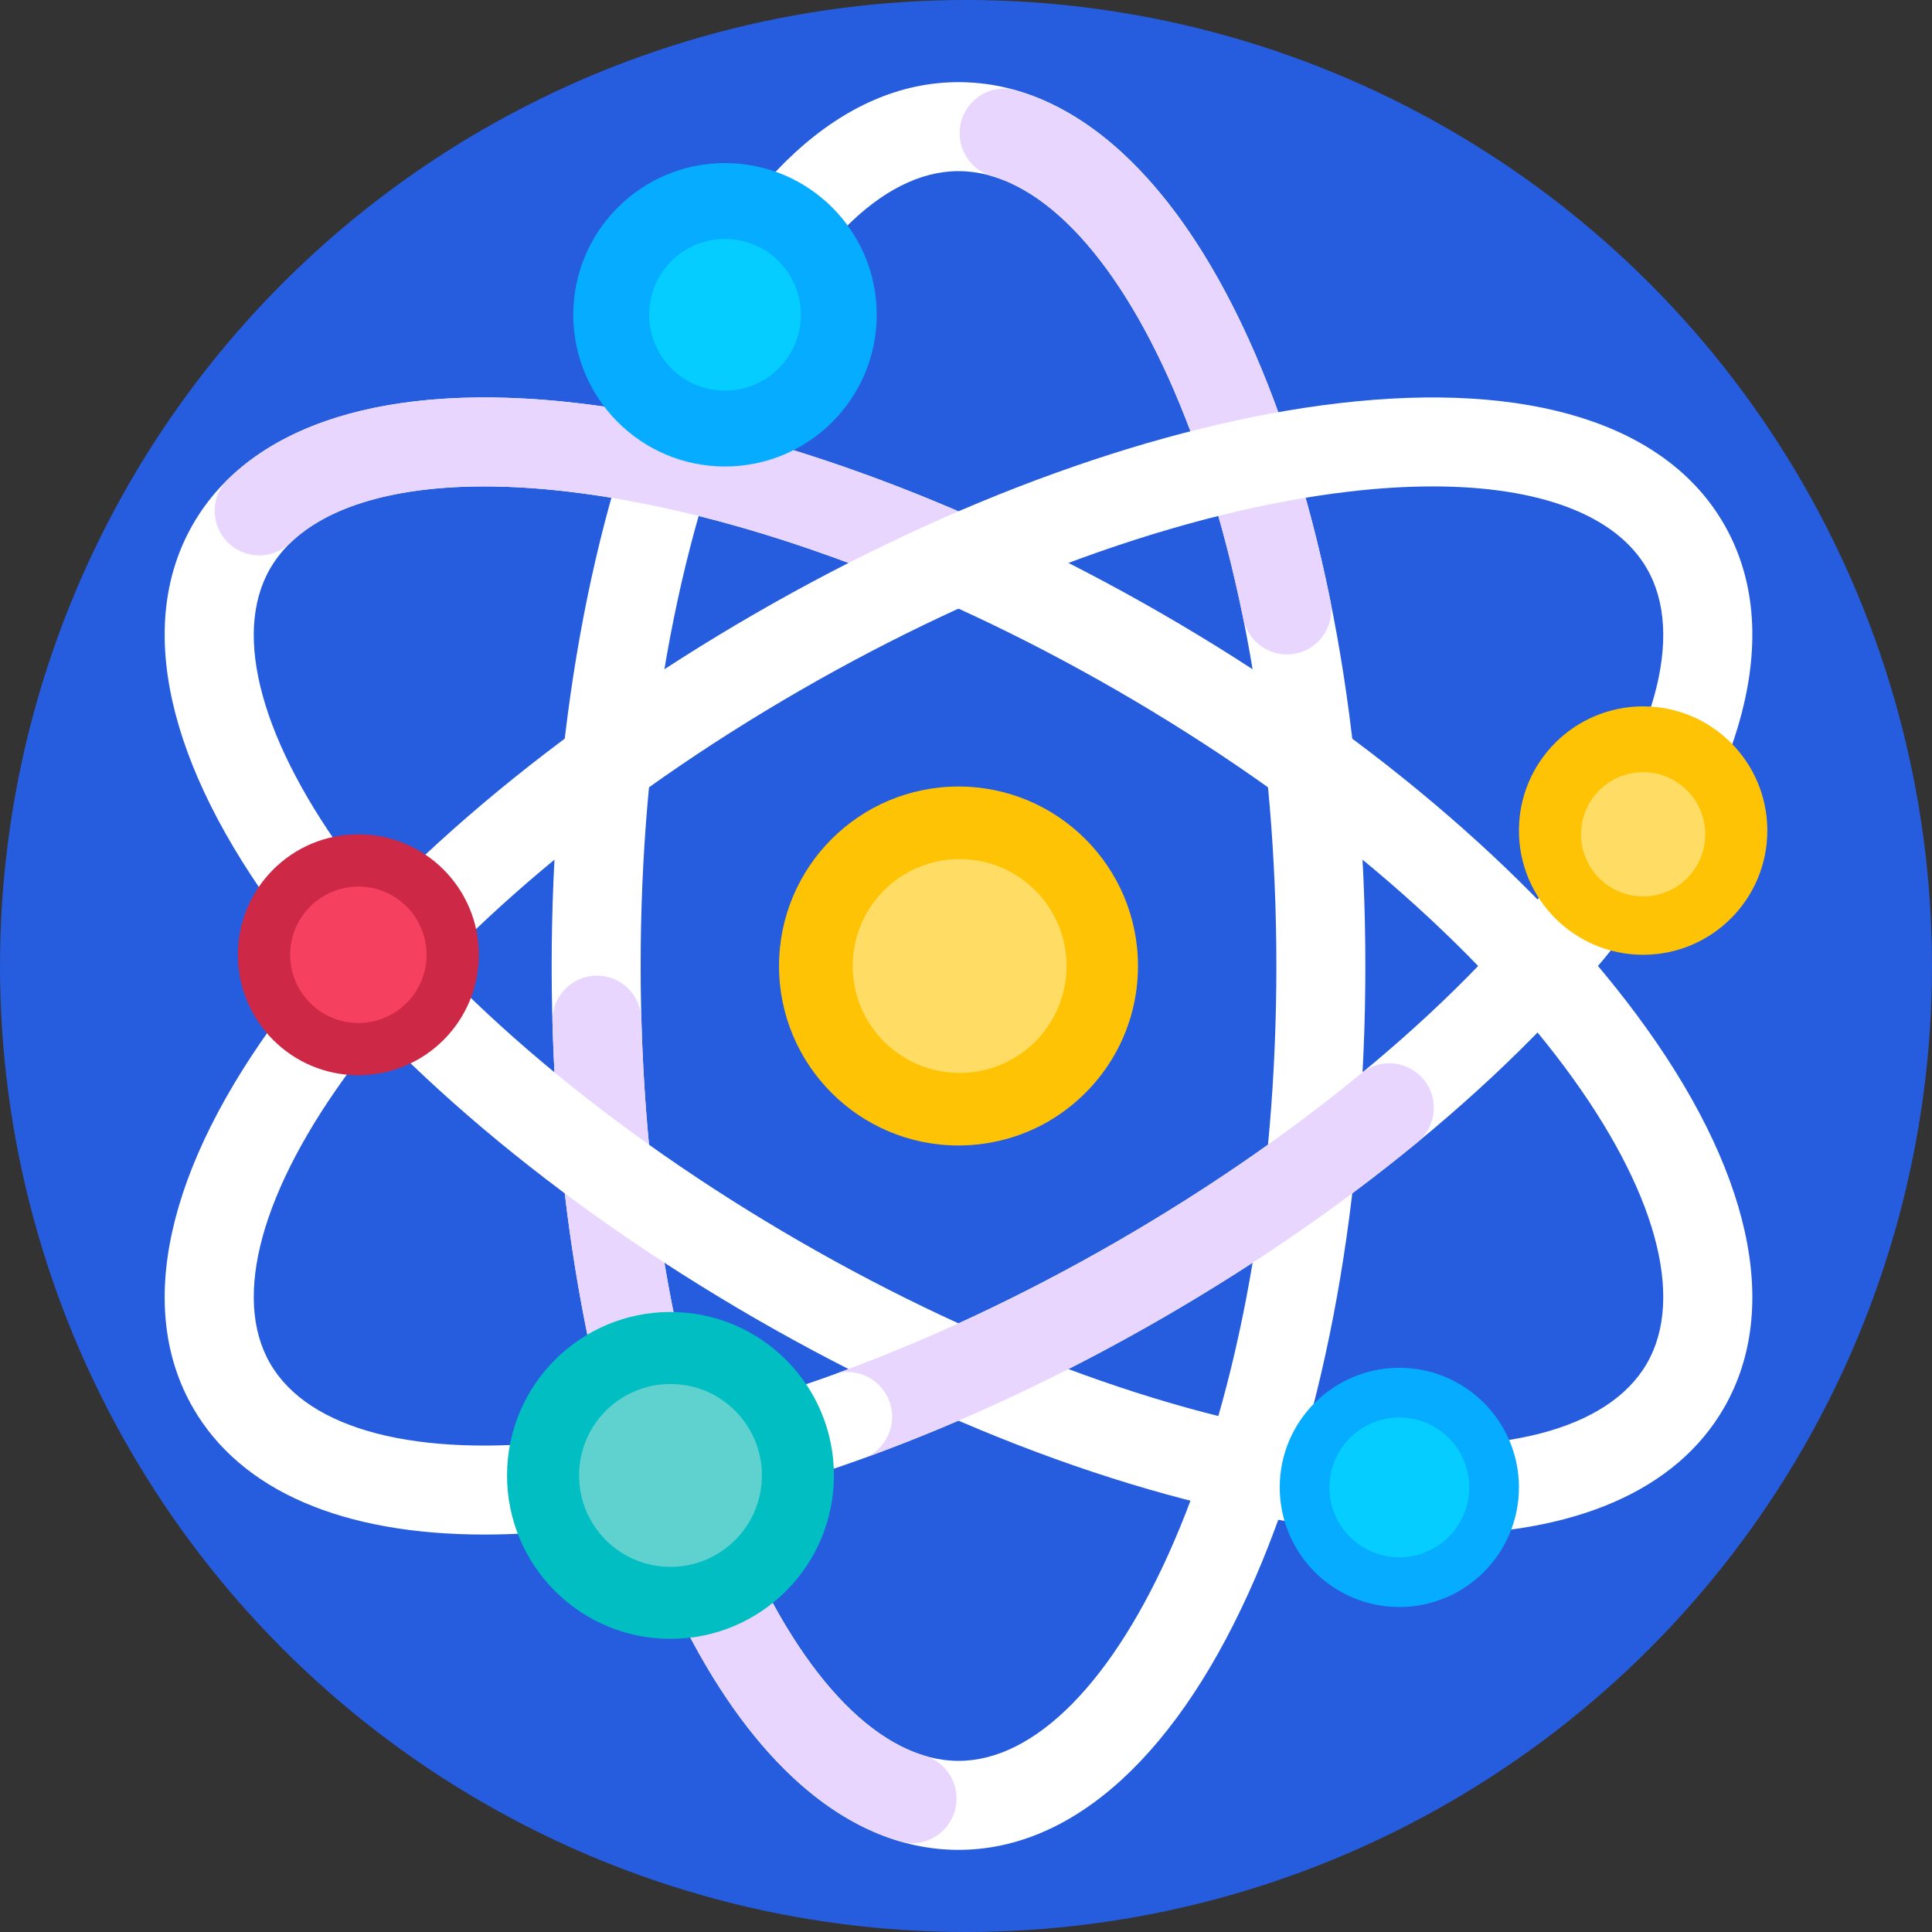 <svg id="Layer_1" enable-background="new 0 0 512 512" height="512" viewBox="0 0 512 512" width="512" xmlns="http://www.w3.org/2000/svg"><rect x="0" y="0" width="512" height="512" fill="#333333" stroke="none"/><g><circle cx="256" cy="256" fill="#265cde" r="256"/><g><path d="m254.014 490.23c-30.649 0-58.608-25.666-78.726-72.269-18.76-43.455-29.091-100.975-29.091-161.962s10.331-118.506 29.091-161.962c20.119-46.603 48.077-72.269 78.726-72.269s58.608 25.666 78.726 72.269c18.76 43.455 29.092 100.975 29.092 161.962s-10.331 118.506-29.092 161.962c-20.118 46.604-48.077 72.269-78.726 72.269zm0-444.879c-20.351 0-41.155 21.153-57.077 58.034-17.514 40.571-27.16 94.77-27.16 152.615s9.646 112.045 27.16 152.615c15.922 36.881 36.725 58.034 57.077 58.034s41.155-21.153 57.077-58.034c17.515-40.571 27.16-94.77 27.16-152.615s-9.646-112.045-27.16-152.615c-15.922-36.882-36.725-58.034-57.077-58.034z" fill="#fff"/></g><g fill="#e8d6ff"><path d="m262.841 46.664c17.43 5.127 34.627 25.163 48.25 56.72 7.696 17.828 13.873 38.288 18.379 60.533 1.118 5.518 5.928 9.51 11.559 9.51 7.421 0 13.03-6.788 11.559-14.061-4.84-23.933-11.511-46.019-19.847-65.328-16.739-38.776-38.908-63.052-63.537-70.113-7.478-2.144-14.899 3.622-14.899 11.401 0 5.262 3.488 9.854 8.536 11.338z"/><path d="m253.497 476.587c0-5.226-3.446-9.802-8.454-11.298-17.38-5.194-34.52-25.203-48.106-56.673-16.085-37.261-25.528-86.021-26.961-138.541-.175-6.405-5.376-11.525-11.783-11.525-6.654 0-11.97 5.504-11.788 12.155 1.522 55.482 11.638 107.312 28.882 147.257 16.686 38.651 38.765 62.892 63.299 70.04 7.471 2.177 14.91-3.588 14.91-11.37v-.045z"/></g><g><path d="m379.648 406.672c-7.802 0-16.056-.5-24.734-1.512-47.014-5.481-101.993-25.293-154.809-55.787s-97.464-68.2-125.717-106.175c-30.3-40.725-38.548-77.771-23.223-104.313 15.324-26.543 51.53-37.927 101.949-32.044 47.014 5.481 101.992 25.293 154.809 55.787 52.816 30.494 97.464 68.2 125.717 106.175 30.3 40.725 38.548 77.771 23.223 104.314-12.686 21.972-39.688 33.555-77.215 33.555zm-251.315-277.766c-28.368 0-48.558 7.587-56.746 21.769-10.176 17.625-2.259 46.218 21.72 78.447 26.378 35.453 68.494 70.907 118.589 99.829 50.095 28.923 101.856 47.669 145.749 52.787 39.903 4.652 68.622-2.787 78.797-20.413 10.176-17.624 2.259-46.217-21.72-78.447-26.378-35.453-68.494-70.907-118.589-99.829-50.095-28.923-101.856-47.669-145.749-52.787-7.793-.908-15.166-1.356-22.051-1.356z" fill="#fff"/></g><g><path d="m62.827 145.618c4.579 2.644 10.332 1.899 14.136-1.773 10.123-9.774 27.963-14.939 51.369-14.939 6.885 0 14.258.447 22.051 1.356 29.182 3.402 61.842 12.839 95.177 27.275 1.596-3.923 4.912-7.071 9.956-7.763.817-1.64 1.954-3.108 3.42-4.266v-7.846c-36.852-16.342-73.249-27.024-105.822-30.822-42.146-4.917-74.361 2.23-92.749 20.212-5.545 5.424-4.255 14.688 2.462 18.566z" fill="#e8d6ff"/></g><g><path d="m128.381 406.672c-37.531 0-64.528-11.581-77.215-33.557-15.325-26.543-7.077-63.588 23.223-104.314 28.254-37.974 72.901-75.681 125.717-106.175 52.816-30.493 107.795-50.305 154.809-55.787 50.416-5.879 86.625 5.501 101.949 32.044s7.077 63.589-23.223 104.313c-28.254 37.974-72.901 75.681-125.717 106.175s-107.795 50.306-154.809 55.787c-8.675 1.014-16.935 1.514-24.734 1.514zm251.315-277.766c-6.887 0-14.256.447-22.051 1.356-43.892 5.118-95.654 23.864-145.749 52.787-50.095 28.922-92.211 64.376-118.589 99.829-23.979 32.23-31.896 60.822-21.72 78.447s38.898 25.065 78.797 20.413c43.893-5.118 95.654-23.864 145.749-52.787 50.095-28.922 92.211-64.376 118.589-99.829 23.979-32.229 31.896-60.822 21.72-78.447-8.188-14.181-28.382-21.769-56.746-21.769z" fill="#fff"/></g><path d="m301.579 256c0-26.323-21.359-47.564-47.564-47.564-26.269 0-47.564 21.295-47.564 47.564s21.295 47.564 47.564 47.564c9.906 0 19.33-3.102 26.797-8.268 0 0-.001-.001-.001-.001 12.535-8.564 20.768-22.966 20.768-39.295z" fill="#ffc305"/><g><circle cx="192.132" cy="83.421" fill="#05acff" r="40.205"/></g><g><circle cx="192.132" cy="83.421" fill="#05cdff" r="20.102"/></g><g><circle cx="177.686" cy="391.004" fill="#00bec2" r="43.315"/></g><g><circle cx="177.686" cy="391.004" fill="#5fd2d0" r="24.232"/></g><g><circle cx="435.446" cy="220.111" fill="#ffc305" r="32.914"/></g><g><circle cx="94.968" cy="253.025" fill="#cd2846" r="31.928"/></g><g><circle cx="370.836" cy="394.177" fill="#05acff" r="31.697"/></g><g><circle cx="370.836" cy="394.177" fill="#05cdff" r="18.528"/></g><g><path d="m360.733 284.464c-19.228 15.822-41.028 30.878-64.6 44.487-24.778 14.306-49.957 26.096-74.396 35.002.908-.223 1.851-.354 2.828-.354 6.547 0 11.855 5.307 11.855 11.855 0 4.727-2.773 8.795-6.775 10.699 25.814-9.392 52.305-21.785 78.279-36.781 24.62-14.214 47.465-29.996 67.702-46.642 2.738-2.252 4.342-5.595 4.342-9.14-.001-9.936-11.561-15.44-19.235-9.126z" fill="#e8d6ff"/></g><circle cx="94.968" cy="253.025" fill="#f5415f" r="18.073"/><g fill="#ffdc64"><circle cx="254.305" cy="255.999" r="28.333"/><circle cx="435.446" cy="221.096" r="16.457"/></g></g></svg>
